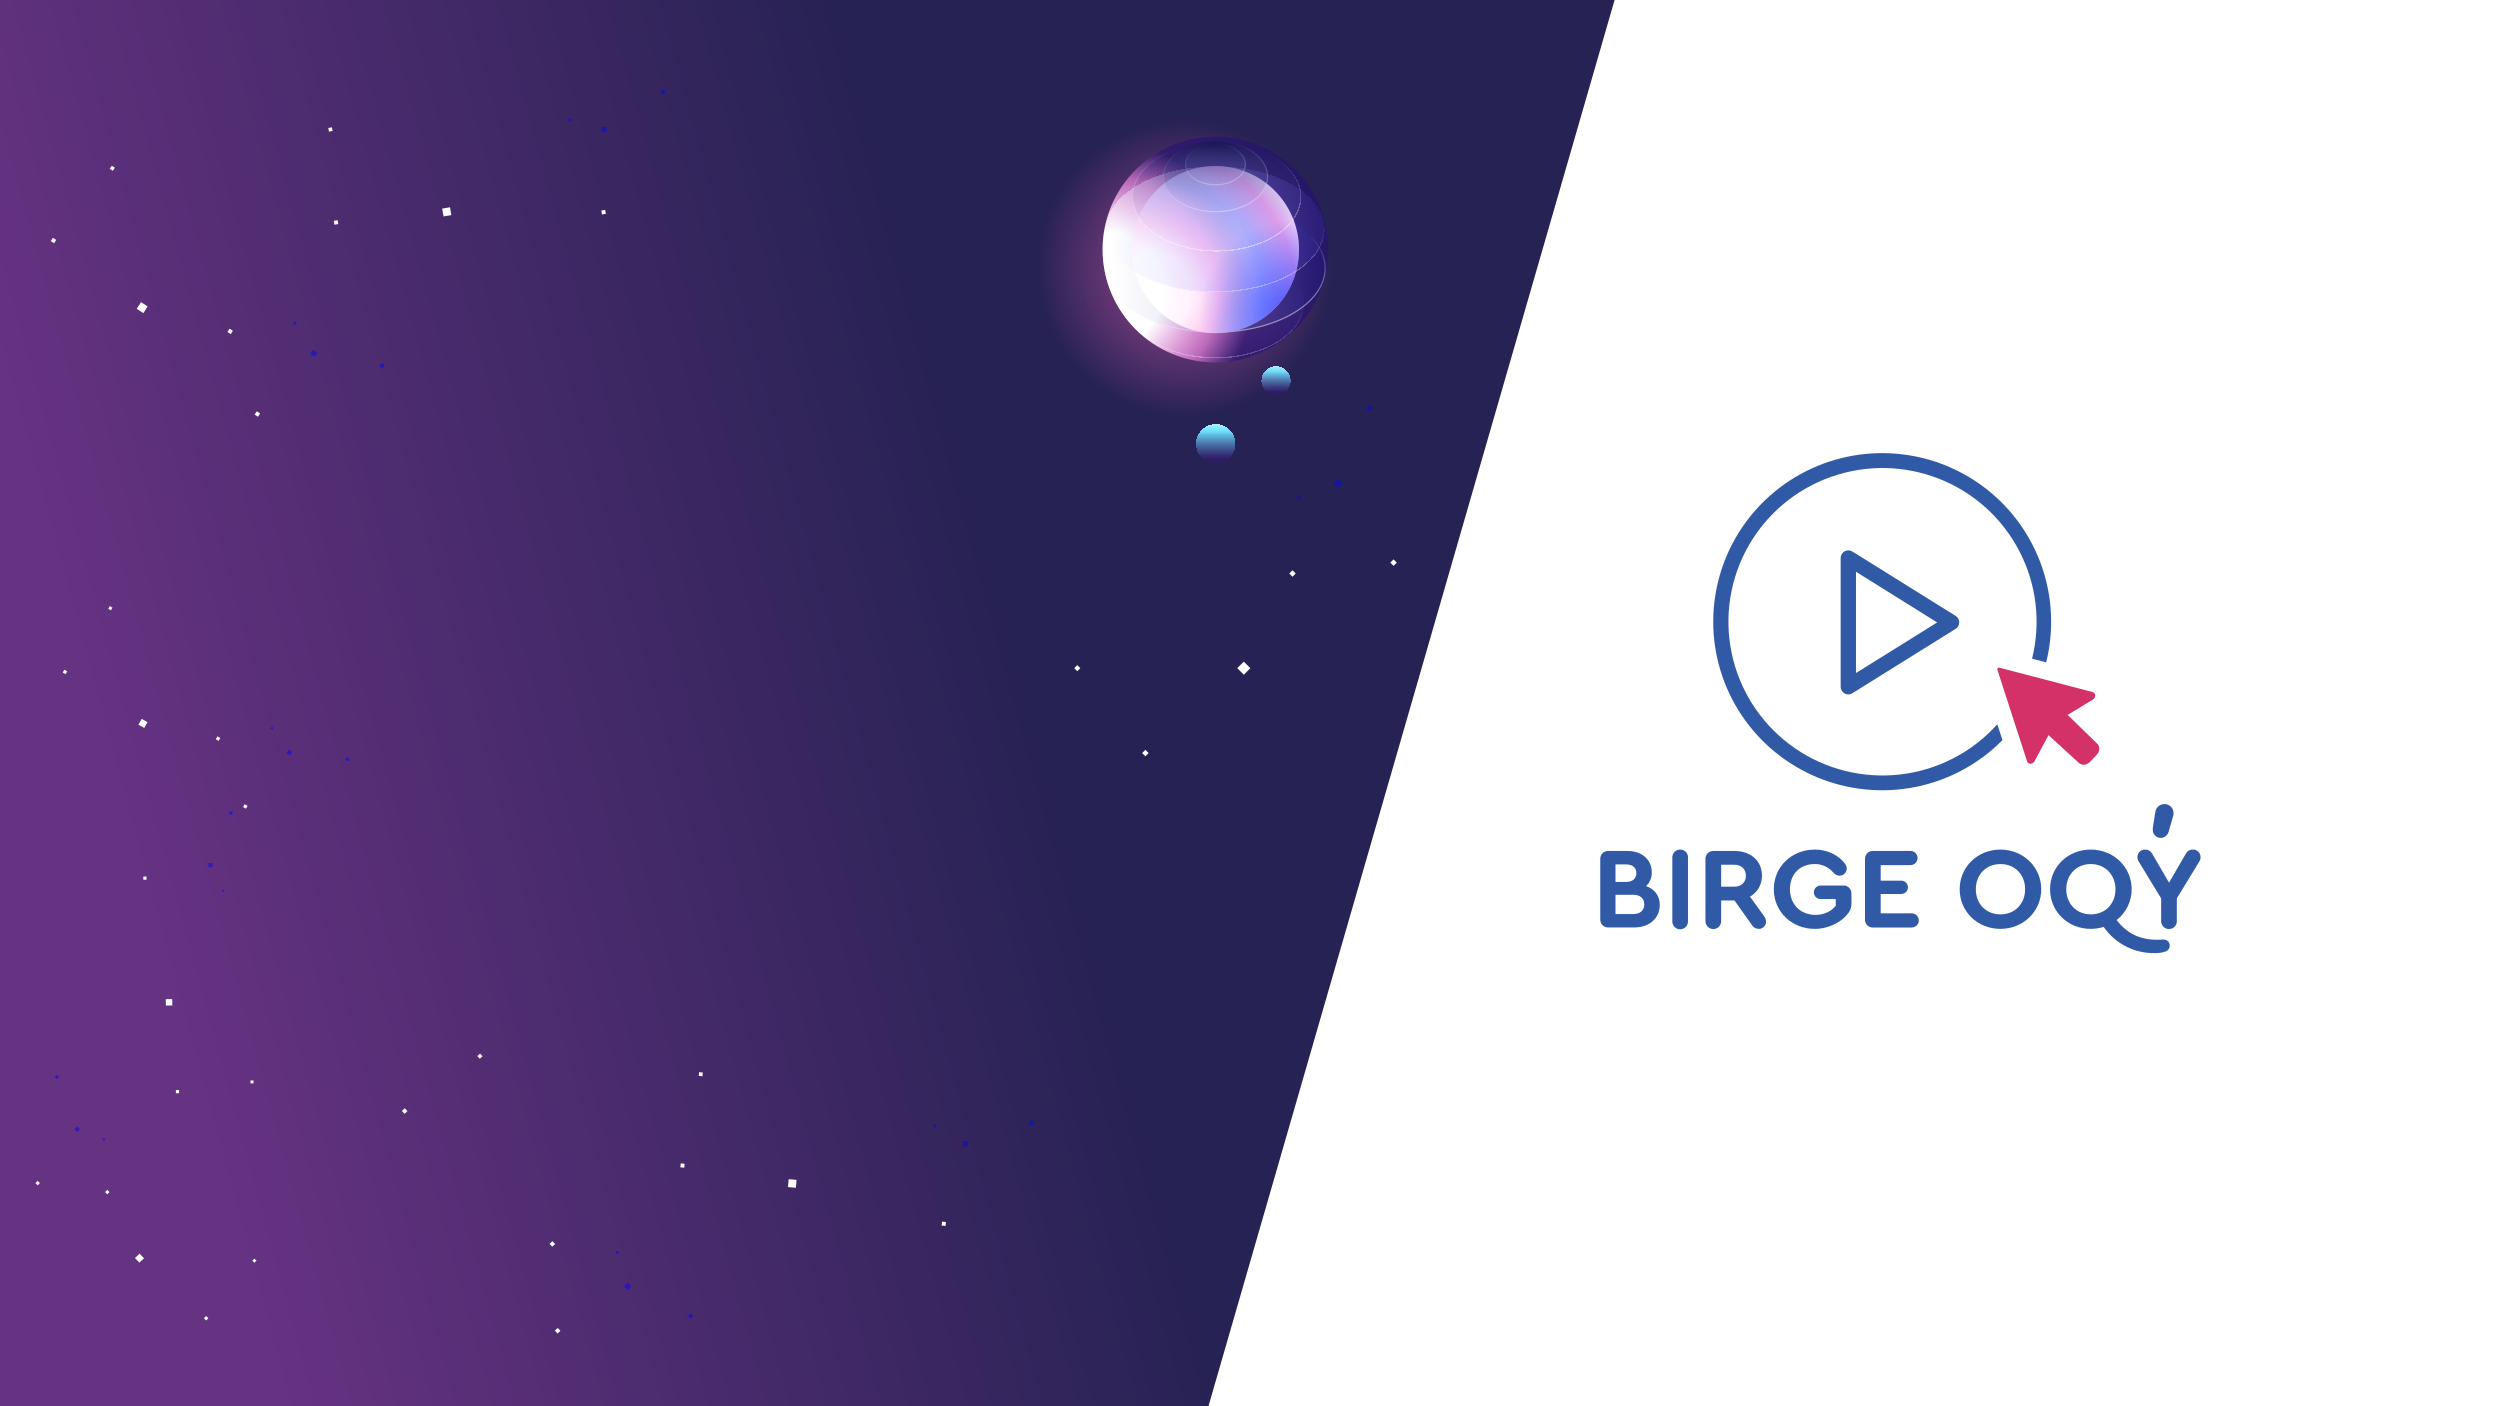 <svg width="1920" height="1080" viewBox="0 0 1920 1080" fill="none" xmlns="http://www.w3.org/2000/svg">
<g clip-path="url(#clip0_1921_22567)">
<rect width="1920" height="1080" fill="white"/>
<path d="M0 0H1240L928.085 1080H0V0Z" fill="url(#paint0_linear_1921_22567)"/>
<g filter="url(#filter0_dd_1921_22567)">
<circle cx="933.677" cy="344.654" r="15.184" fill="url(#paint1_linear_1921_22567)" shape-rendering="crispEdges"/>
</g>
<g filter="url(#filter1_dd_1921_22567)">
<circle cx="979.982" cy="296.192" r="11.233" fill="url(#paint2_linear_1921_22567)" shape-rendering="crispEdges"/>
</g>
<circle cx="910" cy="206" r="114" fill="url(#paint3_radial_1921_22567)" fill-opacity="0.6"/>
<g filter="url(#filter2_d_1921_22567)">
<ellipse cx="933.45" cy="231.573" rx="68.303" ry="42.79" fill="url(#paint4_linear_1921_22567)" fill-opacity="0.5" shape-rendering="crispEdges"/>
<path d="M1001.28 231.573C1001.28 243.169 993.778 253.738 981.497 261.432C969.223 269.121 952.237 273.893 933.45 273.893C914.663 273.893 897.676 269.121 885.402 261.432C873.121 253.738 865.617 243.169 865.617 231.573C865.617 219.977 873.121 209.409 885.402 201.715C897.676 194.025 914.663 189.254 933.45 189.254C952.237 189.254 969.223 194.025 981.497 201.715C993.778 209.409 1001.28 219.977 1001.28 231.573Z" stroke="url(#paint5_linear_1921_22567)" stroke-opacity="0.6" stroke-width="0.941" shape-rendering="crispEdges"/>
</g>
<circle cx="933.448" cy="191.673" r="86.653" fill="url(#paint6_radial_1921_22567)"/>
<ellipse cx="933.448" cy="206" rx="84.718" ry="49.562" fill="url(#paint7_linear_1921_22567)" fill-opacity="0.5"/>
<path d="M1017.7 206C1017.7 219.45 1008.37 231.713 993.115 240.64C977.868 249.559 956.773 255.092 933.448 255.092C910.122 255.092 889.028 249.559 873.781 240.64C858.522 231.713 849.2 219.45 849.2 206C849.2 192.55 858.522 180.287 873.781 171.361C889.028 162.441 910.122 156.909 933.448 156.909C956.773 156.909 977.868 162.441 993.115 171.361C1008.37 180.287 1017.7 192.55 1017.7 206Z" stroke="url(#paint8_linear_1921_22567)" stroke-opacity="0.6" stroke-width="0.941"/>
<circle cx="933.448" cy="191.673" r="64.186" fill="url(#paint9_radial_1921_22567)"/>
<circle cx="933.448" cy="191.673" r="64.186" fill="url(#paint10_radial_1921_22567)"/>
<g filter="url(#filter3_d_1921_22567)">
<ellipse cx="933.449" cy="175.23" rx="83.857" ry="48.416" fill="url(#paint11_linear_1921_22567)" fill-opacity="0.5" shape-rendering="crispEdges"/>
<path d="M1016.83 175.23C1016.83 188.36 1007.61 200.337 992.509 209.058C977.418 217.771 956.538 223.175 933.449 223.175C910.36 223.175 889.48 217.771 874.389 209.058C859.285 200.337 850.063 188.36 850.063 175.23C850.063 162.1 859.285 150.123 874.389 141.403C889.48 132.689 910.36 127.285 933.449 127.285C956.538 127.285 977.418 132.689 992.509 141.403C1007.61 150.123 1016.83 162.1 1016.83 175.23Z" stroke="url(#paint12_linear_1921_22567)" stroke-opacity="0.6" stroke-width="0.941" shape-rendering="crispEdges"/>
</g>
<g filter="url(#filter4_d_1921_22567)">
<ellipse cx="933.448" cy="150.229" rx="65.07" ry="42.06" fill="url(#paint13_linear_1921_22567)" fill-opacity="0.5" shape-rendering="crispEdges"/>
<path d="M998.048 150.229C998.048 161.631 990.898 172.017 979.204 179.575C967.516 187.13 951.34 191.818 933.448 191.818C915.557 191.818 899.381 187.13 887.692 179.575C875.999 172.017 868.849 161.631 868.849 150.229C868.849 138.828 875.999 128.442 887.692 120.884C899.381 113.329 915.557 108.64 933.448 108.64C951.34 108.64 967.516 113.329 979.204 120.884C990.898 128.442 998.048 138.828 998.048 150.229Z" stroke="url(#paint14_linear_1921_22567)" stroke-opacity="0.6" stroke-width="0.941" shape-rendering="crispEdges"/>
</g>
<ellipse cx="933.449" cy="135.621" rx="40.501" ry="27.451" fill="url(#paint15_linear_1921_22567)" fill-opacity="0.5"/>
<path d="M973.479 135.621C973.479 142.998 969.068 149.732 961.823 154.642C954.582 159.55 944.551 162.601 933.449 162.601C922.346 162.601 912.315 159.55 905.074 154.642C897.83 149.732 893.418 142.998 893.418 135.621C893.418 128.243 897.83 121.509 905.074 116.599C912.315 111.691 922.346 108.64 933.449 108.64C944.551 108.64 954.582 111.691 961.823 116.599C969.068 121.509 973.479 128.243 973.479 135.621Z" stroke="url(#paint16_linear_1921_22567)" stroke-opacity="0.6" stroke-width="0.941"/>
<ellipse cx="933.448" cy="126.249" rx="23.448" ry="16.134" fill="url(#paint17_linear_1921_22567)" fill-opacity="0.5"/>
<path d="M956.426 126.249C956.426 130.505 953.919 134.409 949.762 137.27C945.607 140.129 939.84 141.912 933.448 141.912C927.056 141.912 921.29 140.129 917.135 137.27C912.977 134.409 910.471 130.505 910.471 126.249C910.471 121.993 912.977 118.089 917.135 115.228C921.29 112.369 927.056 110.586 933.448 110.586C939.84 110.586 945.607 112.369 949.762 115.228C953.919 118.089 956.426 121.993 956.426 126.249Z" stroke="url(#paint18_linear_1921_22567)" stroke-opacity="0.6" stroke-width="0.941"/>
<circle cx="933.448" cy="191.673" r="86.653" fill="url(#paint19_radial_1921_22567)" fill-opacity="0.3"/>
<g clip-path="url(#clip1_1921_22567)">
<path d="M1264.17 680.516C1265.62 679.166 1266.76 677.523 1267.52 675.697C1268.28 673.871 1268.64 671.904 1268.58 669.927C1268.58 660.218 1260.91 653.54 1249.93 653.54H1235.16C1234.35 653.511 1233.53 653.65 1232.77 653.948C1232.01 654.246 1231.32 654.697 1230.74 655.273C1230.17 655.848 1229.71 656.537 1229.41 657.295C1229.11 658.053 1228.97 658.864 1229 659.678V706.137C1228.97 706.952 1229.11 707.764 1229.41 708.522C1229.71 709.281 1230.17 709.97 1230.74 710.547C1231.32 711.123 1232.01 711.575 1232.77 711.874C1233.53 712.174 1234.35 712.314 1235.16 712.286H1255.24C1266.67 712.286 1274.7 705.156 1274.7 695.007C1274.7 687.999 1270.77 682.842 1264.17 680.516ZM1240.7 663.866H1248.99C1253.73 663.866 1256.72 666.356 1256.72 670.544C1256.72 674.731 1253.78 677.31 1249.05 677.31H1240.7V663.866ZM1254.4 701.983H1240.7V687.205H1254.4C1259.67 687.205 1262.8 689.96 1262.8 694.588C1262.8 699.217 1259.62 701.983 1254.4 701.983Z" fill="#305AA6"/>
<path d="M1290.42 652.472C1289.61 652.451 1288.81 652.597 1288.05 652.899C1287.3 653.202 1286.62 653.654 1286.05 654.229C1285.48 654.805 1285.04 655.49 1284.74 656.243C1284.45 656.997 1284.32 657.802 1284.35 658.609V707.239C1284.28 708.064 1284.39 708.894 1284.67 709.675C1284.94 710.456 1285.38 711.172 1285.94 711.779C1286.5 712.385 1287.19 712.869 1287.95 713.2C1288.71 713.531 1289.53 713.701 1290.36 713.701C1291.19 713.701 1292.01 713.531 1292.77 713.2C1293.53 712.869 1294.21 712.385 1294.78 711.779C1295.34 711.172 1295.78 710.456 1296.05 709.675C1296.33 708.894 1296.43 708.064 1296.37 707.239V658.609C1296.41 657.811 1296.28 657.015 1295.99 656.268C1295.71 655.522 1295.27 654.841 1294.72 654.267C1294.16 653.693 1293.49 653.238 1292.75 652.929C1292.01 652.621 1291.22 652.465 1290.42 652.472Z" fill="#305AA6"/>
<path d="M1343.98 688.627C1346.84 687.007 1349.2 684.644 1350.82 681.789C1352.44 678.935 1353.25 675.696 1353.18 672.417C1353.18 661.199 1344.61 653.54 1332.02 653.54H1315.95C1315.14 653.51 1314.33 653.645 1313.58 653.937C1312.82 654.23 1312.14 654.673 1311.56 655.239C1310.98 655.806 1310.53 656.484 1310.23 657.233C1309.92 657.981 1309.77 658.783 1309.79 659.59V707.239C1309.76 708.05 1309.89 708.86 1310.18 709.619C1310.46 710.379 1310.9 711.073 1311.46 711.659C1312.03 712.245 1312.7 712.711 1313.45 713.03C1314.2 713.349 1315 713.513 1315.82 713.513C1316.63 713.513 1317.44 713.349 1318.19 713.03C1318.93 712.711 1319.61 712.245 1320.17 711.659C1320.74 711.073 1321.17 710.379 1321.46 709.619C1321.75 708.86 1321.88 708.05 1321.84 707.239V691.569H1332.1L1345.36 710.302C1345.91 711.232 1346.7 712.006 1347.63 712.552C1348.57 713.097 1349.63 713.396 1350.71 713.421C1352.19 713.416 1353.6 712.837 1354.65 711.808C1355.7 710.779 1356.31 709.381 1356.35 707.911C1356.24 706.264 1355.65 704.685 1354.65 703.371L1343.98 688.627ZM1331.93 680.968H1321.84V664.13H1331.93C1337.37 664.13 1340.85 667.436 1340.85 672.505C1340.85 677.574 1337.46 680.968 1331.93 680.968Z" fill="#305AA6"/>
<path d="M1415.76 680.076H1398.62C1397.9 680.029 1397.18 680.13 1396.51 680.371C1395.84 680.612 1395.22 680.988 1394.7 681.477C1394.17 681.965 1393.76 682.555 1393.47 683.211C1393.19 683.867 1393.04 684.573 1393.04 685.288C1393.04 686.002 1393.19 686.709 1393.47 687.365C1393.76 688.021 1394.17 688.611 1394.7 689.099C1395.22 689.588 1395.84 689.964 1396.51 690.205C1397.18 690.446 1397.9 690.547 1398.62 690.5H1409.86V695.569C1406.47 699.977 1400.85 702.611 1394.33 702.611C1382.72 702.611 1374.69 694.589 1374.69 682.93C1374.69 671.271 1382.42 663.601 1393.61 663.601C1396.28 663.538 1398.93 664.064 1401.36 665.143C1403.8 666.221 1405.97 667.825 1407.72 669.838C1409.51 671.789 1410.93 672.505 1412.81 672.505C1414.26 672.505 1415.65 671.935 1416.69 670.919C1417.72 669.902 1418.31 668.52 1418.33 667.073C1418.33 665.023 1417.23 663.15 1414.67 660.747C1409.85 655.678 1401.82 652.472 1393.78 652.472C1376.02 652.472 1362.28 665.695 1362.28 682.93C1362.28 700.164 1376.02 713.388 1393.78 713.388C1404.23 713.388 1414.67 708.308 1420.03 700.473C1421.34 698.497 1421.99 696.161 1421.9 693.795V686.225C1421.93 685.411 1421.79 684.6 1421.49 683.843C1421.19 683.085 1420.74 682.396 1420.17 681.82C1419.59 681.243 1418.9 680.791 1418.14 680.491C1417.38 680.191 1416.57 680.049 1415.76 680.076Z" fill="#305AA6"/>
<path d="M1468.15 701.454H1444.37V686.577H1459.95C1460.64 686.609 1461.33 686.501 1461.98 686.258C1462.64 686.015 1463.23 685.643 1463.73 685.165C1464.23 684.687 1464.63 684.111 1464.91 683.474C1465.18 682.837 1465.32 682.152 1465.32 681.459C1465.32 680.766 1465.18 680.08 1464.91 679.443C1464.63 678.806 1464.23 678.231 1463.73 677.752C1463.23 677.274 1462.64 676.902 1461.98 676.659C1461.33 676.417 1460.64 676.308 1459.95 676.34H1444.37V664.406H1467.14C1467.86 664.416 1468.58 664.283 1469.25 664.015C1469.91 663.746 1470.52 663.348 1471.04 662.842C1471.55 662.337 1471.96 661.734 1472.24 661.07C1472.52 660.406 1472.66 659.693 1472.66 658.973C1472.68 658.249 1472.54 657.529 1472.27 656.858C1472 656.187 1471.59 655.578 1471.07 655.07C1470.56 654.561 1469.94 654.163 1469.26 653.9C1468.59 653.637 1467.86 653.515 1467.14 653.541H1438.31C1437.52 653.526 1436.74 653.67 1436 653.964C1435.27 654.258 1434.61 654.696 1434.05 655.253C1433.49 655.809 1433.05 656.472 1432.75 657.202C1432.46 657.932 1432.31 658.715 1432.32 659.502V706.346C1432.31 707.135 1432.45 707.918 1432.75 708.65C1433.04 709.381 1433.49 710.045 1434.04 710.603C1434.6 711.161 1435.27 711.6 1436 711.895C1436.74 712.19 1437.52 712.334 1438.31 712.319H1468.21C1469.65 712.319 1471.04 711.747 1472.06 710.728C1473.08 709.709 1473.65 708.327 1473.65 706.886C1473.65 705.446 1473.08 704.064 1472.06 703.045C1471.04 702.026 1469.65 701.454 1468.21 701.454H1468.15Z" fill="#305AA6"/>
<path d="M1536.28 652.472C1518.77 652.472 1505.03 665.827 1505.03 682.93C1505.03 700.032 1518.68 713.388 1536.28 713.388C1553.87 713.388 1567.69 699.933 1567.69 682.93C1567.69 665.927 1553.86 652.472 1536.28 652.472ZM1536.37 702.247C1525.32 702.247 1517.44 694.236 1517.44 682.93C1517.44 671.624 1525.29 663.601 1536.37 663.601C1547.44 663.601 1555.29 671.701 1555.29 682.93C1555.29 694.159 1547.34 702.247 1536.37 702.247Z" fill="#305AA6"/>
<path d="M1661.25 721.564C1660.36 721.564 1658.84 721.741 1656.83 721.741C1643.45 721.741 1633.64 717.024 1625.59 706.611C1629.19 703.797 1632.1 700.2 1634.09 696.094C1636.09 691.988 1637.12 687.482 1637.11 682.919C1637.11 665.904 1623.27 652.461 1605.68 652.461C1588.1 652.461 1574.44 665.816 1574.44 682.919C1574.44 700.021 1588.1 713.377 1605.68 713.377C1609.06 713.382 1612.41 712.869 1615.62 711.856C1619.98 718.178 1625.84 723.325 1632.68 726.838C1639.52 730.351 1647.12 732.12 1654.81 731.989C1657.63 732.097 1660.45 731.675 1663.12 730.744C1664.06 730.457 1664.88 729.871 1665.46 729.076C1666.04 728.281 1666.35 727.319 1666.33 726.336C1666.38 723.361 1664.38 721.564 1661.25 721.564ZM1605.82 702.236C1594.77 702.236 1586.9 694.137 1586.9 682.919C1586.9 671.701 1594.75 663.59 1605.67 663.59C1616.6 663.59 1624.68 671.69 1624.68 682.919C1624.68 694.148 1616.79 702.247 1605.82 702.247V702.236Z" fill="#305AA6"/>
<path d="M1684.11 652.472C1681.52 652.472 1679.83 653.629 1678.48 656.031L1665.81 677.938L1653.12 656.031C1651.7 653.54 1650 652.472 1647.41 652.472C1646.65 652.451 1645.89 652.583 1645.17 652.86C1644.46 653.136 1643.81 653.552 1643.26 654.083C1642.71 654.613 1642.27 655.248 1641.97 655.95C1641.67 656.651 1641.52 657.406 1641.51 658.169C1641.52 659.615 1641.99 661.02 1642.86 662.18L1659.75 689.96V707.239C1659.71 708.05 1659.84 708.86 1660.13 709.619C1660.42 710.379 1660.86 711.073 1661.42 711.659C1661.98 712.245 1662.66 712.711 1663.41 713.03C1664.15 713.349 1664.96 713.513 1665.77 713.513C1666.59 713.513 1667.39 713.349 1668.14 713.03C1668.89 712.711 1669.56 712.245 1670.13 711.659C1670.69 711.073 1671.13 710.379 1671.42 709.619C1671.7 708.86 1671.83 708.05 1671.8 707.239V689.96L1688.76 662.18C1689.57 661.032 1690.01 659.662 1690.01 658.257C1690.02 657.487 1689.87 656.724 1689.57 656.013C1689.28 655.301 1688.84 654.657 1688.29 654.117C1687.74 653.577 1687.09 653.153 1686.37 652.871C1685.65 652.588 1684.88 652.452 1684.11 652.472Z" fill="#305AA6"/>
<path d="M1661.04 643.325C1662.11 643.003 1663.08 642.416 1663.87 641.618C1664.65 640.821 1665.21 639.838 1665.51 638.763L1668.95 626.796C1669.35 625.478 1669.39 624.078 1669.06 622.741C1668.84 621.848 1668.44 621.009 1667.89 620.272C1667.33 619.536 1666.64 618.917 1665.84 618.453C1665.05 617.989 1664.17 617.688 1663.25 617.569C1662.34 617.45 1661.41 617.515 1660.52 617.76C1659.21 618.111 1658.03 618.823 1657.11 619.816C1656.19 620.808 1655.57 622.04 1655.32 623.369L1653.45 635.303C1653.29 636.37 1653.29 637.454 1653.45 638.521C1653.6 639.35 1653.92 640.139 1654.39 640.838C1654.87 641.538 1655.48 642.132 1656.19 642.583C1656.9 643.035 1657.7 643.334 1658.54 643.462C1659.37 643.589 1660.22 643.543 1661.04 643.325Z" fill="#305AA6"/>
<path d="M1419.51 533.317C1417.95 533.314 1416.46 532.695 1415.36 531.597C1414.25 530.499 1413.63 529.009 1413.63 527.454V428.531C1413.63 427.485 1413.91 426.458 1414.44 425.557C1414.98 424.655 1415.74 423.913 1416.66 423.406C1417.58 422.9 1418.62 422.647 1419.67 422.674C1420.71 422.701 1421.74 423.008 1422.63 423.561L1501.94 473.017C1502.78 473.546 1503.47 474.277 1503.95 475.145C1504.43 476.012 1504.68 476.986 1504.68 477.976C1504.68 478.967 1504.43 479.941 1503.95 480.808C1503.47 481.675 1502.78 482.407 1501.94 482.935L1422.63 532.391C1421.7 532.987 1420.62 533.308 1419.51 533.317ZM1425.39 439.11V516.875L1487.74 478.031L1425.39 439.11Z" fill="#305AA6"/>
<path d="M1605.03 585.175C1603.89 586.385 1602.36 587.145 1600.7 587.313C1600 587.381 1599.29 587.309 1598.61 587.101C1597.93 586.892 1597.3 586.553 1596.76 586.1L1573.25 564.59L1562.76 584.216C1562.45 584.918 1561.95 585.516 1561.3 585.936C1560.66 586.357 1559.91 586.582 1559.14 586.585C1558.57 586.518 1558.03 586.282 1557.6 585.906C1557.17 585.531 1556.86 585.034 1556.71 584.481L1533.95 514.264C1533.9 514.102 1533.89 513.93 1533.92 513.764C1533.96 513.598 1534.04 513.444 1534.15 513.316L1534.4 513.029C1534.52 512.894 1534.68 512.795 1534.85 512.742C1535.02 512.69 1535.21 512.686 1535.38 512.732L1606.94 531.465C1607.5 531.583 1608.01 531.864 1608.4 532.273C1608.79 532.681 1609.06 533.199 1609.15 533.757C1609.19 534.53 1609 535.298 1608.61 535.966C1608.22 536.633 1607.64 537.172 1606.94 537.515L1587.96 549.053L1610.78 571.246C1611.27 571.758 1611.66 572.364 1611.91 573.029C1612.17 573.694 1612.28 574.403 1612.26 575.114C1612.22 576.019 1612.01 576.908 1611.63 577.73C1611.25 578.553 1610.71 579.293 1610.05 579.907L1605.36 584.844C1605.26 584.961 1605.15 585.071 1605.03 585.175Z" fill="#D33168"/>
<path fill-rule="evenodd" clip-rule="evenodd" d="M1537.28 385.918C1519.14 367.812 1496.01 355.482 1470.84 350.487C1445.67 345.492 1419.58 348.056 1395.87 357.856C1372.16 367.655 1351.89 384.25 1337.63 405.541C1323.37 426.832 1315.76 451.863 1315.76 477.469C1315.76 503.076 1323.37 528.107 1337.63 549.398C1351.89 570.689 1372.16 587.283 1395.87 597.083C1419.58 606.882 1445.67 609.446 1470.84 604.451C1496.01 599.456 1519.14 587.126 1537.28 569.02L1537.9 568.392L1533.91 556.27C1532.44 557.916 1530.93 559.518 1529.36 561.075C1509.12 581.238 1482.24 593.402 1453.69 595.313C1425.15 597.225 1396.88 588.756 1374.11 571.474C1351.35 554.191 1335.63 529.266 1329.86 501.31C1324.09 473.354 1328.67 444.261 1342.75 419.414C1356.83 394.568 1379.45 375.651 1406.43 366.164C1433.41 356.677 1462.92 357.262 1489.51 367.812C1516.09 378.362 1537.94 398.161 1551.01 423.546C1564.09 448.932 1567.51 478.184 1560.63 505.889L1571.47 508.732C1576.85 487.057 1576.53 464.362 1570.54 442.847C1564.55 421.331 1553.1 401.722 1537.28 385.918Z" fill="#305AA6"/>
</g>
<rect width="3.016" height="3.016" transform="matrix(-0.674 -0.739 -0.739 0.674 426.334 955.433)" fill="white"/>
<rect x="368.676" y="809.128" width="2.834" height="2.834" transform="rotate(47.652 368.676 809.128)" fill="white"/>
<rect width="3.016" height="3.016" transform="matrix(-0.674 -0.739 -0.739 0.674 312.906 853.377)" fill="white"/>
<rect width="3.016" height="3.016" transform="matrix(-0.674 -0.739 -0.739 0.674 430.399 1022.11)" fill="white"/>
<rect width="3.016" height="3.016" transform="matrix(-0.674 -0.739 -0.739 0.674 532.547 1010.74)" fill="#0500FF" fill-opacity="0.5"/>
<rect width="2.105" height="2.105" transform="matrix(-0.674 -0.739 -0.739 0.674 475.483 961.981)" fill="#0500FF" fill-opacity="0.5"/>
<rect width="3.927" height="3.927" transform="matrix(-0.674 -0.739 -0.739 0.674 484.812 988.117)" fill="#0500FF" fill-opacity="0.5"/>
<rect width="6.091" height="6.091" transform="matrix(-0.996 -0.088 -0.088 0.996 611.762 906.151)" fill="white"/>
<rect x="536.906" y="823.45" width="2.834" height="2.834" transform="rotate(5.064 536.906 823.45)" fill="white"/>
<rect width="3.016" height="3.016" transform="matrix(-0.996 -0.088 -0.088 0.996 525.79 893.769)" fill="white"/>
<rect width="3.016" height="3.016" transform="matrix(-0.996 -0.088 -0.088 0.996 726.481 938.489)" fill="white"/>
<rect width="3.016" height="3.016" transform="matrix(-0.996 -0.088 -0.088 0.996 793.989 860.99)" fill="#0500FF" fill-opacity="0.5"/>
<rect width="2.105" height="2.105" transform="matrix(-0.996 -0.088 -0.088 0.996 718.983 863.708)" fill="#0500FF" fill-opacity="0.5"/>
<rect width="3.927" height="3.927" transform="matrix(-0.996 -0.088 -0.088 0.996 743.534 876.638)" fill="#0500FF" fill-opacity="0.5"/>
<rect x="82.42" y="913.802" width="2.433" height="2.433" transform="rotate(46.239 82.42 913.802)" fill="white"/>
<rect x="107.195" y="962.797" width="4.913" height="4.913" transform="rotate(46.239 107.195 962.797)" fill="white"/>
<rect width="2.286" height="2.286" transform="matrix(-0.692 -0.722 -0.722 0.692 197.011 968.213)" fill="white"/>
<rect width="2.433" height="2.433" transform="matrix(0.692 0.722 -0.722 0.692 158.347 1010.67)" fill="white"/>
<rect x="28.977" y="906.881" width="2.433" height="2.433" transform="rotate(46.239 28.977 906.881)" fill="white"/>
<rect x="43.723" y="825.295" width="2.433" height="2.433" transform="rotate(46.239 43.723 825.295)" fill="#0500FF" fill-opacity="0.5"/>
<rect width="1.698" height="1.698" transform="matrix(0.692 0.722 -0.722 0.692 79.84 873.889)" fill="#0500FF" fill-opacity="0.5"/>
<rect width="3.168" height="3.168" transform="matrix(0.692 0.722 -0.722 0.692 59.317 864.951)" fill="#0500FF" fill-opacity="0.5"/>
<rect x="132.231" y="767.267" width="4.913" height="4.913" transform="rotate(88.826 132.231 767.267)" fill="white"/>
<rect width="2.286" height="2.286" transform="matrix(-0.02 -1 -1 0.02 194.692 832.038)" fill="white"/>
<rect x="137.49" y="837.135" width="2.433" height="2.433" transform="rotate(88.826 137.49 837.135)" fill="white"/>
<rect x="112.483" y="673.17" width="2.433" height="2.433" transform="rotate(88.826 112.483 673.17)" fill="white"/>
<rect x="178.55" y="623.081" width="2.433" height="2.433" transform="rotate(88.826 178.55 623.081)" fill="#0500FF" fill-opacity="0.5"/>
<rect width="1.698" height="1.698" transform="matrix(0.02 1 -1 0.02 172.257 683.298)" fill="#0500FF" fill-opacity="0.5"/>
<rect x="163.195" y="662.831" width="3.168" height="3.168" transform="rotate(88.826 163.195 662.831)" fill="#0500FF" fill-opacity="0.5"/>
<rect width="2.534" height="2.534" transform="matrix(-0.873 -0.488 -0.488 0.873 169.165 566.775)" fill="white"/>
<rect width="5.118" height="5.118" transform="matrix(-0.873 -0.488 -0.488 0.873 113.279 554.61)" fill="white"/>
<rect width="2.382" height="2.382" transform="matrix(0.873 0.488 -0.488 0.873 84.318 465.461)" fill="white"/>
<rect width="2.534" height="2.534" transform="matrix(-0.873 -0.488 -0.488 0.873 51.619 515.557)" fill="white"/>
<rect width="2.534" height="2.534" transform="matrix(-0.873 -0.488 -0.488 0.873 190.125 618.85)" fill="white"/>
<rect width="2.534" height="2.534" transform="matrix(-0.873 -0.488 -0.488 0.873 268.533 582.636)" fill="#0500FF" fill-opacity="0.5"/>
<rect width="1.769" height="1.769" transform="matrix(-0.873 -0.488 -0.488 0.873 210.085 558.931)" fill="#0500FF" fill-opacity="0.5"/>
<rect width="3.3" height="3.3" transform="matrix(-0.873 -0.488 -0.488 0.873 224.467 577.287)" fill="#0500FF" fill-opacity="0.5"/>
<rect width="3.524" height="3.524" transform="matrix(-0.707 0.707 0.707 0.707 992.64 437.952)" fill="white"/>
<rect width="7.116" height="7.116" transform="matrix(-0.707 0.707 0.707 0.707 955.229 508.124)" fill="white"/>
<rect x="825" y="513.156" width="3.311" height="3.311" transform="rotate(-45 825 513.156)" fill="white"/>
<rect width="3.524" height="3.524" transform="matrix(-0.707 0.707 0.707 0.707 879.658 575.855)" fill="white"/>
<rect width="3.524" height="3.524" transform="matrix(-0.707 0.707 0.707 0.707 1070.24 429.603)" fill="white"/>
<rect width="3.524" height="3.524" transform="matrix(-0.707 0.707 0.707 0.707 1051.44 311)" fill="#0500FF" fill-opacity="0.5"/>
<rect width="2.463" height="2.463" transform="matrix(-0.707 0.707 0.707 0.707 997.622 380.235)" fill="#0500FF" fill-opacity="0.5"/>
<rect width="4.589" height="4.589" transform="matrix(-0.707 0.707 0.707 0.707 1027.62 367.937)" fill="#0500FF" fill-opacity="0.5"/>
<rect width="3.016" height="3.016" transform="matrix(-0.84 -0.543 -0.543 0.84 178.838 254.069)" fill="white"/>
<rect width="6.091" height="6.091" transform="matrix(-0.84 -0.543 -0.543 0.84 113.401 235.353)" fill="white"/>
<rect x="85.821" y="127.271" width="2.834" height="2.834" transform="rotate(32.898 85.821 127.271)" fill="white"/>
<rect width="3.016" height="3.016" transform="matrix(-0.84 -0.543 -0.543 0.84 43.159 184.264)" fill="white"/>
<rect width="3.016" height="3.016" transform="matrix(-0.84 -0.543 -0.543 0.84 199.751 317.516)" fill="white"/>
<rect width="3.016" height="3.016" transform="matrix(-0.84 -0.543 -0.543 0.84 295.634 280.501)" fill="#0500FF" fill-opacity="0.5"/>
<rect width="2.105" height="2.105" transform="matrix(-0.84 -0.543 -0.543 0.84 228.034 247.884)" fill="#0500FF" fill-opacity="0.5"/>
<rect width="3.927" height="3.927" transform="matrix(-0.84 -0.543 -0.543 0.84 243.711 270.782)" fill="#0500FF" fill-opacity="0.5"/>
<rect width="6.091" height="6.091" transform="matrix(-0.986 0.168 0.168 0.986 345.601 159.188)" fill="white"/>
<rect x="252.151" y="98.278" width="2.834" height="2.834" transform="rotate(-9.69 252.151 98.278)" fill="white"/>
<rect width="3.016" height="3.016" transform="matrix(-0.986 0.168 0.168 0.986 259.31 169.109)" fill="white"/>
<rect width="3.016" height="3.016" transform="matrix(-0.986 0.168 0.168 0.986 464.773 161.244)" fill="white"/>
<rect width="3.016" height="3.016" transform="matrix(-0.986 0.168 0.168 0.986 510.319 69.108)" fill="#0500FF" fill-opacity="0.5"/>
<rect width="2.105" height="2.105" transform="matrix(-0.986 0.168 0.168 0.986 438.477 90.839)" fill="#0500FF" fill-opacity="0.5"/>
<rect width="3.927" height="3.927" transform="matrix(-0.986 0.168 0.168 0.986 465.513 97.09)" fill="#0500FF" fill-opacity="0.5"/>
</g>
<defs>
<filter id="filter0_dd_1921_22567" x="885.552" y="294.647" width="96.25" height="96.25" filterUnits="userSpaceOnUse" color-interpolation-filters="sRGB">
<feFlood flood-opacity="0" result="BackgroundImageFix"/>
<feColorMatrix in="SourceAlpha" type="matrix" values="0 0 0 0 0 0 0 0 0 0 0 0 0 0 0 0 0 0 127 0" result="hardAlpha"/>
<feOffset dy="-1.882"/>
<feGaussianBlur stdDeviation="16.471"/>
<feComposite in2="hardAlpha" operator="out"/>
<feColorMatrix type="matrix" values="0 0 0 0 0.371 0 0 0 0 0.236 0 0 0 0 0.658 0 0 0 1 0"/>
<feBlend mode="normal" in2="BackgroundImageFix" result="effect1_dropShadow_1921_22567"/>
<feColorMatrix in="SourceAlpha" type="matrix" values="0 0 0 0 0 0 0 0 0 0 0 0 0 0 0 0 0 0 127 0" result="hardAlpha"/>
<feOffset dy="-1.882"/>
<feGaussianBlur stdDeviation="9.412"/>
<feComposite in2="hardAlpha" operator="out"/>
<feColorMatrix type="matrix" values="0 0 0 0 0.488 0 0 0 0 0.373 0 0 0 0 0.733 0 0 0 1 0"/>
<feBlend mode="normal" in2="effect1_dropShadow_1921_22567" result="effect2_dropShadow_1921_22567"/>
<feBlend mode="normal" in="SourceGraphic" in2="effect2_dropShadow_1921_22567" result="shape"/>
</filter>
<filter id="filter1_dd_1921_22567" x="935.808" y="250.135" width="88.349" height="88.349" filterUnits="userSpaceOnUse" color-interpolation-filters="sRGB">
<feFlood flood-opacity="0" result="BackgroundImageFix"/>
<feColorMatrix in="SourceAlpha" type="matrix" values="0 0 0 0 0 0 0 0 0 0 0 0 0 0 0 0 0 0 127 0" result="hardAlpha"/>
<feOffset dy="-1.882"/>
<feGaussianBlur stdDeviation="16.471"/>
<feComposite in2="hardAlpha" operator="out"/>
<feColorMatrix type="matrix" values="0 0 0 0 0.371 0 0 0 0 0.236 0 0 0 0 0.658 0 0 0 1 0"/>
<feBlend mode="normal" in2="BackgroundImageFix" result="effect1_dropShadow_1921_22567"/>
<feColorMatrix in="SourceAlpha" type="matrix" values="0 0 0 0 0 0 0 0 0 0 0 0 0 0 0 0 0 0 127 0" result="hardAlpha"/>
<feOffset dy="-1.882"/>
<feGaussianBlur stdDeviation="9.412"/>
<feComposite in2="hardAlpha" operator="out"/>
<feColorMatrix type="matrix" values="0 0 0 0 0.488 0 0 0 0 0.373 0 0 0 0 0.733 0 0 0 1 0"/>
<feBlend mode="normal" in2="effect1_dropShadow_1921_22567" result="effect2_dropShadow_1921_22567"/>
<feBlend mode="normal" in="SourceGraphic" in2="effect2_dropShadow_1921_22567" result="shape"/>
</filter>
<filter id="filter2_d_1921_22567" x="855.735" y="180.313" width="155.43" height="104.404" filterUnits="userSpaceOnUse" color-interpolation-filters="sRGB">
<feFlood flood-opacity="0" result="BackgroundImageFix"/>
<feColorMatrix in="SourceAlpha" type="matrix" values="0 0 0 0 0 0 0 0 0 0 0 0 0 0 0 0 0 0 127 0" result="hardAlpha"/>
<feOffset dy="0.941"/>
<feGaussianBlur stdDeviation="4.706"/>
<feComposite in2="hardAlpha" operator="out"/>
<feColorMatrix type="matrix" values="0 0 0 0 0.44 0 0 0 0 0.201 0 0 0 0 0.679 0 0 0 0.3 0"/>
<feBlend mode="normal" in2="BackgroundImageFix" result="effect1_dropShadow_1921_22567"/>
<feBlend mode="normal" in="SourceGraphic" in2="effect1_dropShadow_1921_22567" result="shape"/>
</filter>
<filter id="filter3_d_1921_22567" x="844.886" y="123.05" width="177.125" height="106.243" filterUnits="userSpaceOnUse" color-interpolation-filters="sRGB">
<feFlood flood-opacity="0" result="BackgroundImageFix"/>
<feColorMatrix in="SourceAlpha" type="matrix" values="0 0 0 0 0 0 0 0 0 0 0 0 0 0 0 0 0 0 127 0" result="hardAlpha"/>
<feOffset dy="0.941"/>
<feGaussianBlur stdDeviation="2.353"/>
<feComposite in2="hardAlpha" operator="out"/>
<feColorMatrix type="matrix" values="0 0 0 0 0.369 0 0 0 0 0.092 0 0 0 0 0.5 0 0 0 0.15 0"/>
<feBlend mode="normal" in2="BackgroundImageFix" result="effect1_dropShadow_1921_22567"/>
<feBlend mode="normal" in="SourceGraphic" in2="effect1_dropShadow_1921_22567" result="shape"/>
</filter>
<filter id="filter4_d_1921_22567" x="862.26" y="102.052" width="144.258" height="98.237" filterUnits="userSpaceOnUse" color-interpolation-filters="sRGB">
<feFlood flood-opacity="0" result="BackgroundImageFix"/>
<feColorMatrix in="SourceAlpha" type="matrix" values="0 0 0 0 0 0 0 0 0 0 0 0 0 0 0 0 0 0 127 0" result="hardAlpha"/>
<feOffset dx="0.941" dy="0.941"/>
<feGaussianBlur stdDeviation="3.529"/>
<feComposite in2="hardAlpha" operator="out"/>
<feColorMatrix type="matrix" values="0 0 0 0 0.44 0 0 0 0 0.201 0 0 0 0 0.679 0 0 0 0.2 0"/>
<feBlend mode="normal" in2="BackgroundImageFix" result="effect1_dropShadow_1921_22567"/>
<feBlend mode="normal" in="SourceGraphic" in2="effect1_dropShadow_1921_22567" result="shape"/>
</filter>
<linearGradient id="paint0_linear_1921_22567" x1="688.458" y1="128.262" x2="9.595" y2="313.736" gradientUnits="userSpaceOnUse">
<stop stop-color="#262253"/>
<stop offset="1" stop-color="#663282"/>
</linearGradient>
<linearGradient id="paint1_linear_1921_22567" x1="933.677" y1="322.868" x2="933.677" y2="376.123" gradientUnits="userSpaceOnUse">
<stop stop-color="white"/>
<stop offset="0.224" stop-color="#6BE4FF"/>
<stop offset="0.623" stop-color="#371B73" stop-opacity="0.6"/>
<stop offset="1" stop-color="#0A1153" stop-opacity="0.4"/>
</linearGradient>
<linearGradient id="paint2_linear_1921_22567" x1="979.982" y1="280.075" x2="979.982" y2="319.473" gradientUnits="userSpaceOnUse">
<stop stop-color="white"/>
<stop offset="0.224" stop-color="#6BE4FF"/>
<stop offset="0.623" stop-color="#371B73" stop-opacity="0.6"/>
<stop offset="1" stop-color="#0A1153" stop-opacity="0.4"/>
</linearGradient>
<radialGradient id="paint3_radial_1921_22567" cx="0" cy="0" r="1" gradientUnits="userSpaceOnUse" gradientTransform="translate(910 206) rotate(90) scale(114)">
<stop stop-color="#FF65C1"/>
<stop offset="1" stop-color="#FF65C1" stop-opacity="0"/>
</radialGradient>
<linearGradient id="paint4_linear_1921_22567" x1="933.45" y1="188.783" x2="933.45" y2="274.363" gradientUnits="userSpaceOnUse">
<stop stop-color="#13154D"/>
<stop offset="1" stop-color="#8E92EE" stop-opacity="0"/>
</linearGradient>
<linearGradient id="paint5_linear_1921_22567" x1="967.373" y1="236.968" x2="971.239" y2="280.136" gradientUnits="userSpaceOnUse">
<stop stop-color="white" stop-opacity="0"/>
<stop offset="1" stop-color="white"/>
</linearGradient>
<radialGradient id="paint6_radial_1921_22567" cx="0" cy="0" r="1" gradientUnits="userSpaceOnUse" gradientTransform="translate(846.795 223.195) rotate(-19.664) scale(184.039)">
<stop offset="0.249" stop-color="white"/>
<stop offset="0.483" stop-color="#FF8FED" stop-opacity="0.5"/>
<stop offset="0.627" stop-color="#220C7A" stop-opacity="0.5"/>
</radialGradient>
<linearGradient id="paint7_linear_1921_22567" x1="855.643" y1="216.534" x2="1016.22" y2="198.41" gradientUnits="userSpaceOnUse">
<stop stop-color="white"/>
<stop offset="1" stop-color="#12178E" stop-opacity="0.4"/>
</linearGradient>
<linearGradient id="paint8_linear_1921_22567" x1="946.899" y1="276.567" x2="921.266" y2="215.413" gradientUnits="userSpaceOnUse">
<stop offset="0.001" stop-color="white"/>
<stop offset="1" stop-color="white" stop-opacity="0"/>
</linearGradient>
<radialGradient id="paint9_radial_1921_22567" cx="0" cy="0" r="1" gradientUnits="userSpaceOnUse" gradientTransform="translate(884.901 224.266) rotate(-14.849) scale(127.18)">
<stop offset="0.239" stop-color="white"/>
<stop offset="0.41" stop-color="#FFCEF1"/>
<stop offset="0.675" stop-color="#B6B9FF"/>
<stop offset="0.861" stop-color="#FFA8E7"/>
<stop offset="1" stop-color="white"/>
</radialGradient>
<radialGradient id="paint10_radial_1921_22567" cx="0" cy="0" r="1" gradientUnits="userSpaceOnUse" gradientTransform="translate(994.257 241.285) rotate(-121.724) scale(73.129)">
<stop stop-color="#3F52FF"/>
<stop offset="1" stop-color="#3F52FF" stop-opacity="0"/>
</radialGradient>
<linearGradient id="paint11_linear_1921_22567" x1="851.398" y1="171.893" x2="1017.31" y2="177.047" gradientUnits="userSpaceOnUse">
<stop stop-color="white"/>
<stop offset="1" stop-color="#5653FF" stop-opacity="0.2"/>
</linearGradient>
<linearGradient id="paint12_linear_1921_22567" x1="922.406" y1="257.829" x2="917.193" y2="178.854" gradientUnits="userSpaceOnUse">
<stop stop-color="white"/>
<stop offset="1" stop-color="white" stop-opacity="0"/>
</linearGradient>
<linearGradient id="paint13_linear_1921_22567" x1="933.448" y1="108.17" x2="933.448" y2="192.289" gradientUnits="userSpaceOnUse">
<stop stop-color="#13154D" stop-opacity="0.5"/>
<stop offset="1" stop-color="#8E92EE" stop-opacity="0"/>
</linearGradient>
<linearGradient id="paint14_linear_1921_22567" x1="944.821" y1="210.552" x2="953.452" y2="117.534" gradientUnits="userSpaceOnUse">
<stop stop-color="white"/>
<stop offset="1" stop-color="white" stop-opacity="0"/>
</linearGradient>
<linearGradient id="paint15_linear_1921_22567" x1="933.449" y1="108.17" x2="933.449" y2="163.072" gradientUnits="userSpaceOnUse">
<stop stop-color="#13154D"/>
<stop offset="1" stop-color="#8E92EE" stop-opacity="0"/>
</linearGradient>
<linearGradient id="paint16_linear_1921_22567" x1="949.653" y1="203.464" x2="933.449" y2="108.17" gradientUnits="userSpaceOnUse">
<stop stop-color="white"/>
<stop offset="1" stop-color="white" stop-opacity="0"/>
</linearGradient>
<linearGradient id="paint17_linear_1921_22567" x1="933.448" y1="110.115" x2="933.448" y2="142.383" gradientUnits="userSpaceOnUse">
<stop stop-color="#13154D"/>
<stop offset="1" stop-color="#8E92EE" stop-opacity="0"/>
</linearGradient>
<linearGradient id="paint18_linear_1921_22567" x1="946.11" y1="176.403" x2="933.448" y2="110.115" gradientUnits="userSpaceOnUse">
<stop stop-color="white"/>
<stop offset="1" stop-color="white" stop-opacity="0"/>
</linearGradient>
<radialGradient id="paint19_radial_1921_22567" cx="0" cy="0" r="1" gradientUnits="userSpaceOnUse" gradientTransform="translate(846.795 223.195) rotate(-19.664) scale(184.039)">
<stop offset="0.249" stop-color="white"/>
<stop offset="0.483" stop-color="#FF8FED" stop-opacity="0.5"/>
<stop offset="0.627" stop-color="#220C7A" stop-opacity="0"/>
</radialGradient>
<clipPath id="clip0_1921_22567">
<rect width="1920" height="1080" fill="white"/>
</clipPath>
<clipPath id="clip1_1921_22567">
<rect width="461" height="384" fill="white" transform="translate(1229 348)"/>
</clipPath>
</defs>
</svg>
